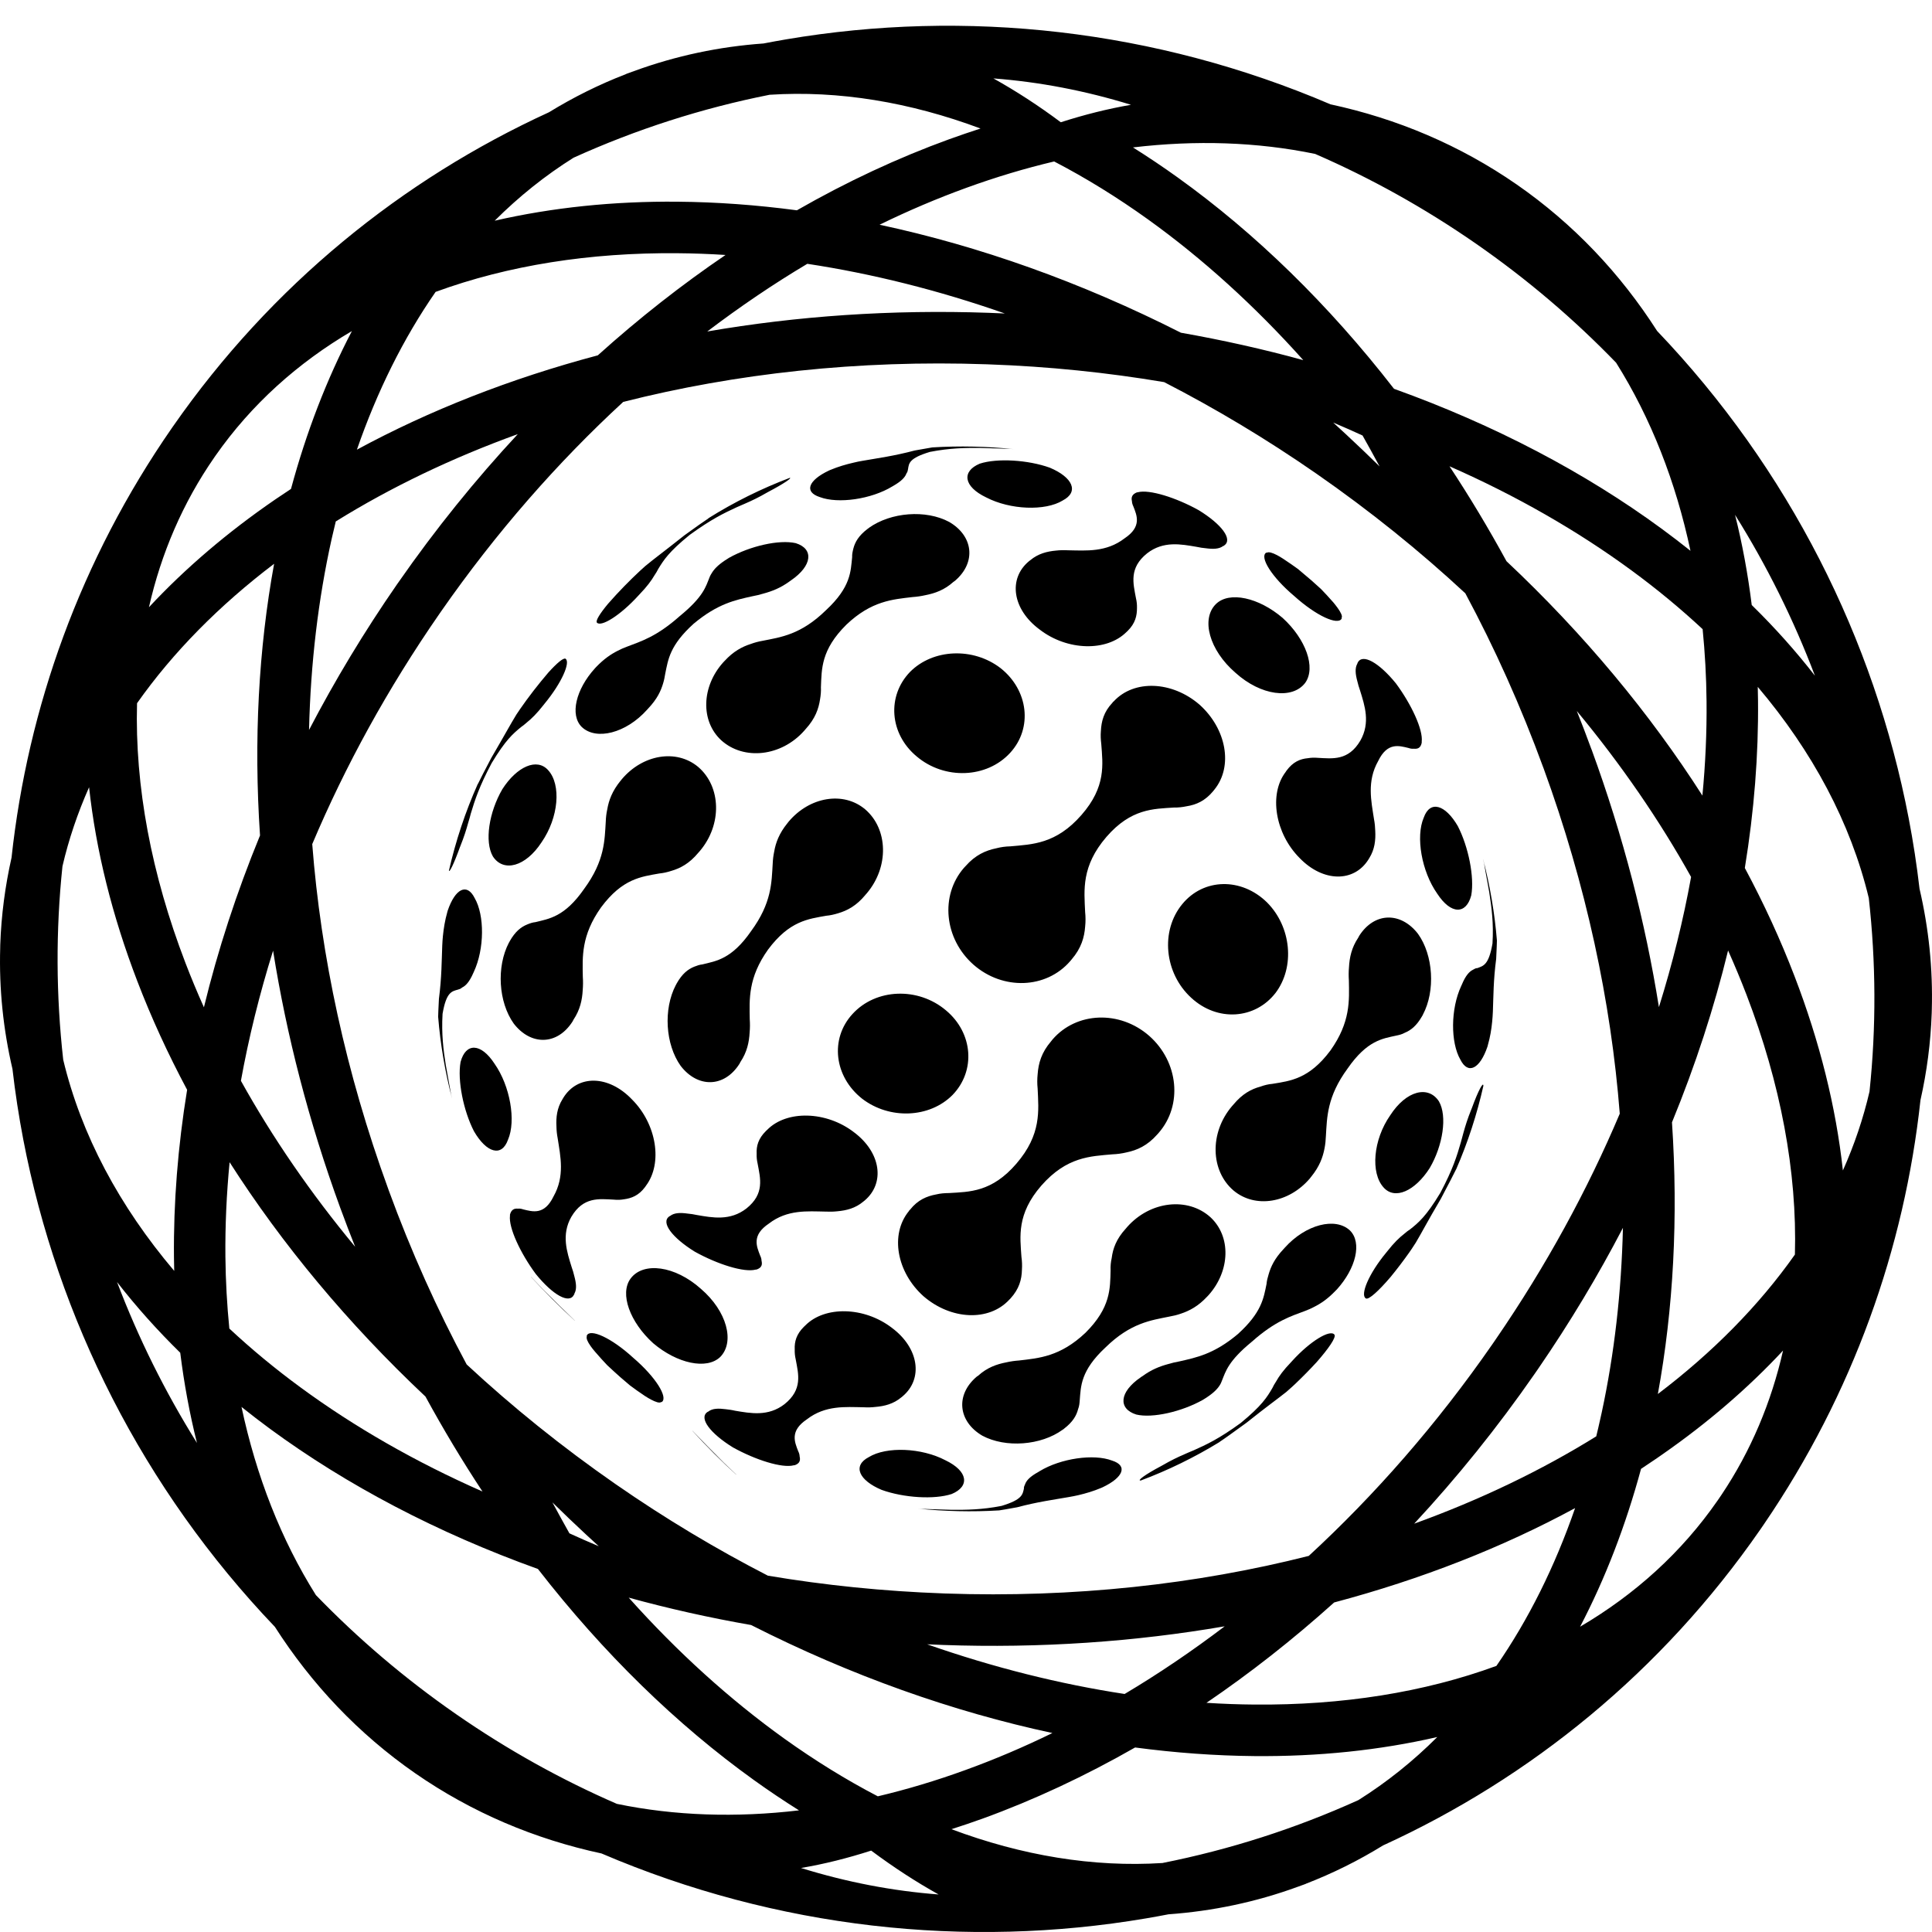 <?xml version="1.0" encoding="utf-8"?>
<svg width="75px" height="75px" viewBox="0 0 75 75" version="1.1" xmlns:xlink="http://www.w3.org/1999/xlink" xmlns="http://www.w3.org/2000/svg">
  <defs>
    <path d="M75 0L75 0L75 75L0 75L0 0L75 0Z" id="path_1" />
    <clipPath id="clip_1">
      <use xlink:href="#path_1" clip-rule="evenodd" fill-rule="evenodd" />
    </clipPath>
  </defs>
  <g id="icone">
    <path d="M75 0L75 0L75 75L0 75L0 0L75 0Z" id="icone" fill="none" stroke="none" />
    <g id="BOLAS" transform="translate(0 1)" clip-path="url(#clip_1)">
      <g id="BOLA-EXTERNA">
        <path d="M58.879 6.162C61.085 7.693 62.901 9.618 64.329 11.848C69.446 17.206 72.761 23.817 74.095 30.765C74.27 31.673 74.409 32.586 74.516 33.501C74.873 35.033 75.038 36.607 74.992 38.208L74.989 38.33C74.949 39.479 74.8 40.607 74.552 41.708C73.93 47.448 71.937 53.099 68.478 58.167L68.327 58.387C64.504 63.902 59.41 68.023 53.688 70.64C52.742 71.224 51.744 71.721 50.691 72.128L50.689 72.132L50.389 72.241C48.752 72.841 47.068 73.19 45.361 73.313C45.071 73.37 44.779 73.422 44.487 73.472C37.514 74.655 30.162 73.867 23.35 70.951C20.764 70.395 18.325 69.367 16.12 67.839C13.915 66.308 12.098 64.383 10.671 62.154C5.554 56.795 2.239 50.184 0.903 43.234C0.73 42.328 0.589 41.415 0.484 40.498C0.127 38.968 -0.039 37.394 0.008 35.794L0.01 35.671C0.05 34.522 0.2 33.394 0.448 32.293C1.079 26.469 3.12 20.738 6.673 15.614L6.717 15.551C10.535 10.07 15.612 5.969 21.311 3.358C22.257 2.777 23.256 2.28 24.308 1.873L24.311 1.869L24.611 1.76C26.249 1.161 27.931 0.809 29.639 0.688C29.929 0.631 30.221 0.579 30.512 0.529C37.486 -0.656 44.838 0.134 51.649 3.05C54.235 3.606 56.674 4.634 58.879 6.162L58.879 6.162ZM38.563 2.044C39.44 2.532 40.314 3.099 41.18 3.746C42.093 3.452 43.003 3.224 43.905 3.068C42.134 2.521 40.347 2.179 38.563 2.044L38.563 2.044ZM38.064 3.989C35.33 2.968 32.564 2.505 29.875 2.679C27.255 3.199 24.701 4.019 22.266 5.122C21.163 5.813 20.142 6.632 19.204 7.568C21.439 7.055 23.825 6.807 26.311 6.83C27.82 6.843 29.365 6.955 30.935 7.164C32.881 6.049 34.86 5.127 36.842 4.407C37.249 4.26 37.657 4.121 38.064 3.989L38.064 3.989ZM54.115 14.093C58.021 15.496 61.534 17.344 64.513 19.531C64.892 19.81 65.263 20.094 65.624 20.382C65.054 17.701 64.09 15.235 62.737 13.08C61.109 11.396 59.292 9.843 57.291 8.455C55.291 7.068 53.2 5.908 51.053 4.975C48.8 4.509 46.42 4.434 43.982 4.723C44.568 5.091 45.147 5.479 45.722 5.892C48.726 8.047 51.572 10.814 54.115 14.093L54.115 14.093ZM45.843 11.916C47.469 12.202 49.054 12.558 50.593 12.98C48.698 10.862 46.67 9.028 44.56 7.513C43.369 6.659 42.153 5.908 40.922 5.268C39.792 5.536 38.656 5.876 37.52 6.289C36.392 6.698 35.264 7.177 34.145 7.724C38.001 8.548 41.958 9.947 45.843 11.916L45.843 11.916ZM13.855 16.456C16.663 14.935 19.812 13.696 23.207 12.794C24.808 11.352 26.468 10.052 28.165 8.898C27.535 8.857 26.913 8.835 26.296 8.83C22.906 8.8 19.725 9.3 16.91 10.331C15.662 12.131 14.638 14.193 13.855 16.456L13.855 16.456ZM27.456 11.868C30.932 11.268 34.607 11.01 38.398 11.144L38.441 11.146C38.63 11.153 38.819 11.159 39.008 11.169C36.422 10.263 33.849 9.622 31.34 9.241C30.025 10.024 28.728 10.903 27.456 11.868L27.456 11.868ZM5.782 22.573C6.256 20.484 7.093 18.525 8.32 16.756L8.32 16.756L8.367 16.688C9.761 14.697 11.558 13.087 13.661 11.852C12.682 13.725 11.89 15.782 11.296 17.98C11.115 18.098 10.935 18.218 10.759 18.339L10.679 18.393C8.84 19.655 7.196 21.056 5.782 22.573L5.782 22.573ZM58.069 50.986L57.937 51.178C55.787 54.28 53.377 57.031 50.806 59.4C46.453 60.503 41.68 61.034 36.688 60.859L36.638 60.857C34.296 60.773 32.012 60.539 29.808 60.167C27.813 59.141 25.834 57.958 23.9 56.616C21.814 55.167 19.883 53.61 18.116 51.968C16.976 49.846 15.959 47.584 15.088 45.203L15.069 45.148C13.42 40.628 12.456 36.1 12.121 31.768C13.402 28.737 15.049 25.727 17.062 22.823L17.125 22.732C19.259 19.669 21.647 16.947 24.193 14.602C28.547 13.498 33.32 12.967 38.312 13.142L38.362 13.144C40.704 13.226 42.988 13.462 45.192 13.834C47.187 14.86 49.165 16.043 51.099 17.385C53.185 18.834 55.117 20.391 56.884 22.033C58.023 24.156 59.04 26.417 59.911 28.799L59.92 28.821C61.574 33.351 62.542 37.892 62.879 42.233C61.626 45.196 60.023 48.141 58.069 50.986L58.069 50.986ZM52.894 15.906C52.517 15.733 52.137 15.566 51.754 15.403C51.916 15.551 52.079 15.7 52.241 15.851C52.685 16.263 53.123 16.681 53.555 17.106C53.337 16.7 53.116 16.3 52.894 15.906L52.894 15.906ZM11.997 27.336C12.058 24.743 12.355 22.253 12.876 19.916L12.876 19.917L12.899 19.817C12.942 19.624 12.988 19.433 13.035 19.242C15.162 17.921 17.534 16.781 20.101 15.852C18.465 17.612 16.913 19.528 15.475 21.595L15.416 21.678C14.134 23.529 12.995 25.422 11.997 27.336L11.997 27.336ZM66.096 23.424C65.243 22.63 64.322 21.867 63.337 21.145C61.243 19.608 58.868 18.245 56.269 17.101C57.046 18.277 57.785 19.508 58.482 20.786C61.503 23.626 64.055 26.707 66.087 29.884C66.206 28.642 66.26 27.418 66.248 26.219C66.239 25.27 66.187 24.339 66.096 23.424L66.096 23.424ZM68.002 22.487C68.898 23.365 69.717 24.28 70.455 25.232C69.634 23.068 68.598 20.974 67.354 18.986C67.638 20.116 67.854 21.288 68.002 22.487L68.002 22.487ZM10.641 20.886C8.514 22.5 6.716 24.319 5.32 26.299C5.231 29.521 5.88 32.942 7.197 36.375C7.418 36.952 7.658 37.528 7.916 38.103C8.454 35.889 9.181 33.655 10.094 31.432C9.846 27.738 10.039 24.183 10.641 20.886L10.641 20.886ZM71.541 44.437C71.984 43.445 72.331 42.423 72.574 41.374C72.838 38.873 72.825 36.355 72.546 33.862C71.845 30.942 70.36 28.172 68.236 25.665C68.241 25.842 68.244 26.017 68.246 26.197C68.267 28.303 68.096 30.481 67.734 32.695C68.483 34.093 69.129 35.501 69.669 36.911C70.64 39.44 71.272 41.972 71.541 44.437L71.541 44.437ZM61.212 26.601C61.403 27.08 61.589 27.566 61.768 28.056L61.79 28.11C63.013 31.455 63.876 34.811 64.399 38.096C64.929 36.4 65.346 34.711 65.648 33.044C64.426 30.849 62.941 28.685 61.212 26.601L61.212 26.601ZM3.458 29.561C3.016 30.556 2.669 31.578 2.425 32.627C2.161 35.129 2.175 37.646 2.454 40.139C3.153 43.059 4.639 45.829 6.763 48.336C6.759 48.159 6.755 47.984 6.753 47.804C6.733 45.697 6.903 43.52 7.264 41.306C6.517 39.908 5.871 38.5 5.331 37.09C4.359 34.561 3.727 32.029 3.458 29.561L3.458 29.561ZM64.358 53.115C66.486 51.501 68.283 49.682 69.678 47.702C69.768 44.48 69.12 41.059 67.802 37.624C67.581 37.049 67.341 36.473 67.084 35.898C66.545 38.112 65.819 40.346 64.906 42.569C65.153 46.263 64.961 49.818 64.358 53.115L64.358 53.115ZM13.787 47.4C13.596 46.919 13.409 46.435 13.23 45.945L13.209 45.89C11.987 42.546 11.123 39.19 10.601 35.905C10.07 37.601 9.654 39.29 9.352 40.957C10.573 43.152 12.057 45.316 13.787 47.4L13.787 47.4ZM8.903 50.574C9.757 51.371 10.678 52.134 11.663 52.856C13.755 54.393 16.131 55.755 18.73 56.9C17.953 55.724 17.214 54.493 16.517 53.215C13.496 50.374 10.944 47.294 8.913 44.117C8.793 45.357 8.739 46.583 8.75 47.782C8.76 48.731 8.812 49.662 8.903 50.574L8.903 50.574ZM62.181 53.822L62.123 54.083C62.073 54.312 62.02 54.536 61.966 54.759C59.839 56.08 57.466 57.22 54.899 58.149C56.557 56.364 58.129 54.418 59.583 52.321L59.72 52.123C60.947 50.336 62.041 48.511 63.002 46.665C62.944 49.16 62.667 51.562 62.181 53.822L62.181 53.822ZM6.997 51.514C6.102 50.636 5.282 49.718 4.544 48.769C5.365 50.931 6.401 53.024 7.646 55.015C7.362 53.882 7.146 52.713 6.997 51.514L6.997 51.514ZM66.829 57.027L66.68 57.245C65.279 59.268 63.466 60.9 61.339 62.149C62.318 60.276 63.11 58.219 63.705 56.021C63.912 55.885 64.118 55.746 64.32 55.608L64.544 55.452C66.294 54.233 67.862 52.884 69.218 51.428C68.763 53.431 67.974 55.318 66.829 57.027L66.829 57.027ZM20.883 59.908C16.978 58.505 13.466 56.657 10.486 54.47C10.108 54.191 9.736 53.907 9.375 53.617C9.947 56.298 10.909 58.766 12.263 60.921C13.891 62.605 15.708 64.158 17.709 65.546C19.709 66.933 21.8 68.093 23.947 69.026C26.199 69.492 28.579 69.566 31.017 69.278C30.432 68.91 29.852 68.522 29.277 68.109C26.273 65.954 23.427 63.184 20.883 59.908L20.883 59.908ZM22.105 58.524C22.482 58.697 22.863 58.864 23.245 59.025C23.082 58.879 22.92 58.73 22.759 58.579C22.314 58.166 21.876 57.747 21.444 57.322C21.662 57.726 21.883 58.129 22.105 58.524L22.105 58.524ZM61.145 57.544C58.336 59.066 55.187 60.305 51.792 61.207C50.191 62.648 48.532 63.949 46.835 65.103C47.464 65.144 48.087 65.166 48.703 65.171C52.094 65.2 55.274 64.701 58.09 63.67C59.338 61.87 60.361 59.808 61.145 57.544L61.145 57.544ZM29.157 62.083C27.53 61.799 25.945 61.443 24.406 61.02C26.301 63.139 28.33 64.973 30.44 66.488C31.631 67.341 32.847 68.093 34.077 68.733C35.208 68.465 36.343 68.125 37.48 67.711C38.607 67.303 39.735 66.824 40.854 66.276C36.998 65.45 33.042 64.054 29.157 62.083L29.157 62.083ZM47.543 62.133C44.068 62.732 40.393 62.991 36.601 62.857L36.554 62.855C36.367 62.848 36.18 62.841 35.992 62.832C38.578 63.736 41.151 64.378 43.658 64.76C44.974 63.977 46.272 63.098 47.543 62.133L47.543 62.133ZM36.935 70.009C39.669 71.033 42.435 71.494 45.125 71.322C47.743 70.802 50.297 69.982 52.734 68.879C53.836 68.186 54.857 67.369 55.795 66.431C53.56 66.946 51.175 67.194 48.688 67.171C47.18 67.157 45.635 67.046 44.064 66.837C42.118 67.95 40.139 68.874 38.157 69.594C37.751 69.739 37.343 69.88 36.935 70.009L36.935 70.009ZM36.437 72.543C35.559 72.055 34.687 71.487 33.819 70.84C32.906 71.134 31.996 71.363 31.095 71.515C32.866 72.065 34.652 72.408 36.437 72.543L36.437 72.543Z" id="Shape" fill="currentColor" fill-rule="evenodd" stroke="none" />
      </g>
      <g id="BOLA-INTERNA" transform="translate(17.009 16.333)">
        <path d="M11.574 39.915L11.57 39.906C11.43 39.775 11.27 39.625 11.092 39.452C10.658 39.021 10.226 38.58 9.876 38.212L9.871 38.212C10.43 38.825 10.997 39.393 11.574 39.915L11.574 39.915ZM9.259 20.846C9.473 20.466 9.697 20.294 9.936 20.196C10.04 20.155 10.15 20.115 10.258 20.105C10.783 19.974 11.389 19.91 12.148 18.814C12.955 17.715 12.942 16.92 12.987 16.2C12.993 16.041 13.011 15.887 13.045 15.726C13.105 15.376 13.239 15.018 13.556 14.627L13.556 14.627C13.574 14.604 13.591 14.582 13.609 14.559C14.421 13.598 15.728 13.374 16.573 14.082C17.47 14.847 17.51 16.323 16.636 17.349C16.616 17.374 16.595 17.399 16.579 17.413L16.581 17.413C16.232 17.833 15.883 18.015 15.525 18.121C15.374 18.167 15.22 18.203 15.068 18.216C14.371 18.341 13.637 18.414 12.807 19.529C12.028 20.623 12.083 21.459 12.096 22.233C12.108 22.399 12.107 22.578 12.092 22.742C12.072 23.125 11.99 23.511 11.734 23.893C11.723 23.922 11.709 23.936 11.697 23.965C11.104 24.894 10.08 24.905 9.416 24.047C8.819 23.209 8.737 21.842 9.226 20.907C9.235 20.891 9.246 20.878 9.259 20.846L9.259 20.846ZM9.01 29.866C9.168 29.744 9.407 29.739 9.682 29.778C9.8 29.789 9.917 29.805 10.047 29.834C10.646 29.937 11.334 30.071 11.967 29.58C12.68 29.01 12.508 28.415 12.402 27.839C12.372 27.712 12.359 27.584 12.364 27.459C12.349 27.155 12.428 26.865 12.725 26.572C12.745 26.558 12.753 26.54 12.774 26.526C13.53 25.757 15.067 25.795 16.137 26.617C17.192 27.403 17.357 28.597 16.553 29.274C16.537 29.287 16.52 29.301 16.503 29.314L16.503 29.314C16.196 29.571 15.853 29.657 15.497 29.689C15.348 29.705 15.201 29.709 15.039 29.701C14.331 29.689 13.553 29.616 12.839 30.166C12.164 30.618 12.362 31.049 12.499 31.406C12.535 31.478 12.553 31.546 12.553 31.605C12.588 31.753 12.57 31.875 12.367 31.948C12.348 31.948 12.345 31.955 12.325 31.953C11.878 32.073 10.846 31.748 9.964 31.258C9.089 30.718 8.623 30.114 8.981 29.882C8.985 29.873 9.006 29.875 9.01 29.866L9.01 29.866ZM6.134 8.56C6.439 8.243 6.707 8.063 6.968 7.931C7.08 7.872 7.197 7.82 7.319 7.775C7.869 7.564 8.474 7.389 9.38 6.583C10.307 5.825 10.391 5.432 10.532 5.087C10.557 5.016 10.601 4.944 10.647 4.873C10.752 4.717 10.917 4.553 11.249 4.349L11.249 4.349C11.265 4.34 11.28 4.328 11.296 4.319C12.113 3.863 13.232 3.606 13.881 3.752C14.589 3.972 14.53 4.626 13.696 5.198C13.666 5.216 13.652 5.227 13.638 5.239C13.296 5.489 12.967 5.618 12.623 5.711C12.477 5.756 12.343 5.786 12.19 5.815C11.547 5.958 10.853 6.097 9.918 6.88C8.992 7.718 8.93 8.263 8.816 8.817C8.796 8.942 8.773 9.064 8.735 9.189C8.646 9.491 8.504 9.798 8.158 10.166C8.149 10.177 8.128 10.2 8.107 10.222C7.293 11.131 6.136 11.419 5.579 10.892C5.102 10.427 5.349 9.423 6.085 8.613C6.097 8.599 6.109 8.585 6.134 8.56L6.134 8.56ZM1.539 13.099L1.545 13.097C1.644 12.892 1.799 12.59 2.063 12.089C2.577 11.21 2.81 10.776 3.037 10.406C3.078 10.345 3.121 10.284 3.163 10.22L3.163 10.218C3.507 9.721 3.881 9.239 4.28 8.772C4.607 8.411 4.866 8.19 4.946 8.24C5.143 8.376 4.798 9.178 4.125 9.991C4.114 10.004 4.102 10.02 4.091 10.034L4.091 10.034C3.833 10.365 3.621 10.572 3.44 10.715C3.357 10.79 3.281 10.849 3.215 10.894C2.902 11.153 2.618 11.392 2.077 12.291C1.592 13.203 1.424 13.73 1.266 14.255C1.238 14.366 1.208 14.475 1.168 14.602C1.093 14.874 1.003 15.163 0.862 15.512C0.855 15.531 0.848 15.546 0.841 15.565C0.604 16.223 0.434 16.55 0.42 16.466L0.418 16.466C0.681 15.315 1.053 14.187 1.539 13.099L1.539 13.099ZM2.779 19.204C2.993 18.825 3.218 18.652 3.456 18.555C3.56 18.512 3.669 18.473 3.778 18.464C4.303 18.332 4.908 18.267 5.668 17.172C6.475 16.073 6.461 15.276 6.507 14.557C6.512 14.4 6.53 14.245 6.565 14.084C6.625 13.735 6.758 13.374 7.075 12.983L7.075 12.986C7.093 12.96 7.111 12.938 7.129 12.917C7.94 11.955 9.247 11.732 10.093 12.438C10.989 13.203 11.03 14.681 10.155 15.708C10.136 15.73 10.114 15.755 10.099 15.771L10.099 15.771C9.752 16.189 9.404 16.373 9.044 16.477C8.894 16.525 8.739 16.561 8.587 16.575C7.891 16.7 7.158 16.77 6.327 17.887C5.547 18.982 5.602 19.817 5.616 20.591C5.628 20.757 5.626 20.934 5.612 21.1C5.592 21.482 5.51 21.867 5.254 22.251C5.242 22.278 5.229 22.294 5.217 22.322C4.624 23.25 3.6 23.264 2.935 22.403C2.339 21.568 2.258 20.199 2.745 19.265C2.755 19.25 2.767 19.234 2.779 19.204L2.779 19.204ZM4.014 15.365C4.682 14.4 4.782 13.129 4.273 12.568C3.836 12.073 3.055 12.425 2.492 13.303C1.972 14.198 1.795 15.338 2.124 15.912C2.535 16.541 3.393 16.316 4.014 15.365L4.014 15.365ZM18.318 29.628C18.623 29.242 18.972 29.101 19.341 29.033C19.5 28.994 19.668 28.983 19.834 28.981C20.615 28.933 21.493 28.951 22.446 27.841C23.428 26.703 23.309 25.777 23.272 24.926C23.252 24.737 23.253 24.553 23.272 24.369C23.302 23.943 23.421 23.523 23.795 23.089C23.814 23.064 23.833 23.041 23.853 23.016C24.783 21.942 26.462 21.879 27.604 22.88C28.743 23.886 28.908 25.568 27.973 26.642C27.953 26.665 27.935 26.685 27.914 26.708L27.914 26.708C27.534 27.139 27.138 27.317 26.721 27.403C26.544 27.446 26.358 27.471 26.174 27.478C25.328 27.555 24.405 27.564 23.413 28.695C22.455 29.798 22.591 30.672 22.643 31.456C22.668 31.626 22.673 31.794 22.662 31.96C22.654 32.343 22.552 32.704 22.223 33.068L22.224 33.068C22.202 33.083 22.191 33.106 22.17 33.122C21.379 33.976 19.905 33.908 18.838 32.984C17.8 32.05 17.536 30.588 18.27 29.687C18.284 29.664 18.298 29.639 18.318 29.628L18.318 29.628ZM20.968 36.067C21.309 35.758 21.677 35.626 22.053 35.554C22.212 35.517 22.387 35.492 22.552 35.481C23.316 35.39 24.144 35.336 25.129 34.405C26.114 33.426 26.085 32.684 26.104 31.98C26.097 31.826 26.11 31.666 26.147 31.505C26.193 31.137 26.326 30.765 26.69 30.366L26.691 30.366C26.711 30.341 26.733 30.316 26.746 30.3C27.645 29.283 29.104 29.128 29.979 29.918C30.789 30.668 30.747 32 29.911 32.94C29.892 32.961 29.871 32.981 29.852 33.002L29.852 33.002C29.51 33.369 29.174 33.551 28.827 33.665C28.684 33.715 28.535 33.751 28.379 33.778C27.677 33.921 26.881 34.021 25.909 34.972C24.933 35.878 24.951 36.489 24.906 37.027C24.898 37.143 24.888 37.252 24.844 37.365C24.78 37.617 24.642 37.863 24.298 38.128C24.285 38.142 24.271 38.153 24.242 38.169C23.404 38.78 22.029 38.884 21.126 38.401C20.192 37.854 20.067 36.827 20.903 36.112C20.928 36.096 20.941 36.083 20.968 36.067L20.968 36.067ZM19.967 25.175C20.872 24.242 20.771 22.771 19.712 21.888C18.629 20.973 16.991 21.036 16.084 22.031C15.199 22.994 15.373 24.462 16.459 25.319C17.523 26.136 19.077 26.072 19.967 25.175L19.967 25.175ZM28.124 39.547C28.448 39.359 28.718 39.23 28.994 39.111C29.113 39.057 29.218 39.014 29.323 38.971C29.823 38.748 30.319 38.517 31.152 37.91C31.976 37.236 32.18 36.902 32.386 36.548C32.419 36.475 32.467 36.389 32.529 36.296C32.641 36.094 32.814 35.853 33.103 35.554C33.115 35.54 33.14 35.515 33.153 35.499C33.86 34.72 34.626 34.269 34.791 34.475C34.878 34.571 34.559 35.027 34.104 35.544C33.843 35.828 33.574 36.101 33.299 36.364L33.295 36.366L33.293 36.371L33.289 36.373L33.286 36.376L33.283 36.38C33.239 36.421 33.194 36.462 33.15 36.503C33.067 36.578 32.997 36.641 32.925 36.703C32.572 36.984 32.186 37.254 31.378 37.899C30.829 38.296 30.539 38.508 30.334 38.642L30.334 38.646C29.36 39.243 28.336 39.743 27.276 40.14L27.275 40.138C27.118 40.158 27.41 39.926 28.074 39.575C28.091 39.566 28.107 39.556 28.124 39.547L28.124 39.547ZM0 22.14C0 22.045 0.01 21.849 0.03 21.443C0.139 20.601 0.135 19.967 0.159 19.372C0.164 19.256 0.172 19.122 0.184 19.009C0.215 18.705 0.262 18.403 0.356 18.071C0.361 18.053 0.367 18.033 0.371 18.017C0.661 17.165 1.117 16.931 1.417 17.529C1.805 18.196 1.8 19.502 1.386 20.392C1.378 20.407 1.37 20.426 1.362 20.444L1.362 20.444C1.217 20.778 1.073 20.934 0.931 21.002C0.874 21.055 0.816 21.07 0.761 21.086C0.527 21.152 0.315 21.182 0.171 22.024C0.124 22.817 0.207 23.436 0.294 23.997C0.319 24.131 0.339 24.247 0.359 24.363C0.409 24.633 0.459 24.903 0.499 25.135C0.504 25.155 0.503 25.155 0.507 25.173C0.515 25.212 0.529 25.269 0.538 25.307L0.538 25.309C0.266 24.261 0.086 23.203 0 22.14L0 22.14ZM2.712 26.91C3.029 26.177 2.795 24.826 2.192 23.965C1.657 23.141 1.068 23.143 0.87 23.895C0.743 24.601 0.981 25.788 1.391 26.583C1.876 27.419 2.467 27.6 2.712 26.91L2.712 26.91ZM2.788 29.819C2.841 29.623 2.951 29.573 3.099 29.587C3.159 29.58 3.228 29.589 3.304 29.616C3.672 29.705 4.124 29.846 4.479 29.112C4.923 28.327 4.748 27.559 4.64 26.856C4.609 26.697 4.595 26.547 4.592 26.397C4.573 26.038 4.613 25.682 4.824 25.343L4.824 25.343C4.835 25.325 4.845 25.307 4.857 25.287C5.411 24.383 6.61 24.388 7.527 25.35C8.483 26.306 8.721 27.823 8.072 28.69C8.062 28.713 8.043 28.724 8.033 28.747C7.785 29.081 7.502 29.185 7.209 29.224C7.086 29.246 6.958 29.251 6.829 29.237C6.247 29.208 5.637 29.117 5.171 29.903C4.774 30.599 5 31.267 5.181 31.851C5.227 31.975 5.258 32.091 5.286 32.207C5.36 32.477 5.388 32.716 5.287 32.888C5.291 32.908 5.284 32.916 5.277 32.92C5.095 33.308 4.451 32.938 3.79 32.123C3.189 31.31 2.732 30.325 2.788 29.862C2.786 29.841 2.792 29.839 2.788 29.819L2.788 29.819ZM10.489 37.463C10.646 37.338 10.885 37.336 11.16 37.372C11.278 37.386 11.396 37.4 11.525 37.431C12.124 37.531 12.813 37.667 13.445 37.177C14.158 36.607 13.986 36.012 13.88 35.436C13.85 35.308 13.838 35.181 13.842 35.054C13.828 34.752 13.906 34.459 14.202 34.169L14.202 34.169C14.224 34.155 14.231 34.137 14.251 34.123C15.009 33.353 16.545 33.39 17.615 34.214C18.67 35 18.834 36.194 18.032 36.87C18.015 36.884 17.998 36.898 17.982 36.911C17.675 37.168 17.331 37.254 16.975 37.284C16.827 37.302 16.679 37.306 16.517 37.297C15.809 37.286 15.031 37.213 14.317 37.763C13.642 38.215 13.84 38.646 13.977 39.002C14.014 39.075 14.031 39.143 14.032 39.202C14.066 39.348 14.048 39.472 13.846 39.545C13.826 39.545 13.824 39.55 13.803 39.55C13.356 39.668 12.324 39.345 11.443 38.855C10.567 38.315 10.101 37.711 10.459 37.477C10.464 37.47 10.485 37.472 10.489 37.463L10.489 37.463ZM10.95 35.345C11.524 34.761 11.212 33.567 10.201 32.7C9.197 31.8 7.962 31.639 7.471 32.3C7.035 32.888 7.447 33.998 8.35 34.813C9.275 35.597 10.422 35.851 10.95 35.345L10.95 35.345ZM19.936 40.664C20.648 40.367 20.573 39.776 19.691 39.354C18.761 38.866 17.401 38.814 16.721 39.23C16.073 39.566 16.332 40.133 17.219 40.505C18.074 40.812 19.258 40.887 19.936 40.664L19.936 40.664ZM18.768 41.241C19.022 41.248 19.275 41.257 19.547 41.266C19.663 41.268 19.799 41.273 19.916 41.277C20.497 41.282 21.116 41.275 21.873 41.125C22.683 40.88 22.686 40.68 22.74 40.453C22.731 40.401 22.758 40.342 22.785 40.285C22.833 40.145 22.969 39.99 23.299 39.809C23.315 39.799 23.331 39.788 23.347 39.779C24.17 39.277 25.454 39.096 26.159 39.366C26.787 39.563 26.595 40.024 25.794 40.403C25.776 40.412 25.759 40.419 25.742 40.426C25.427 40.558 25.154 40.637 24.858 40.708C24.728 40.737 24.616 40.76 24.485 40.782C23.903 40.885 23.279 40.966 22.482 41.178C22.066 41.252 21.876 41.289 21.78 41.3C20.731 41.364 19.671 41.339 18.613 41.23L18.613 41.23C18.651 41.234 18.69 41.236 18.729 41.239C18.749 41.239 18.768 41.241 18.768 41.241L18.768 41.241ZM5.307 33.939L5.306 33.934C4.937 33.581 4.494 33.143 4.058 32.708C3.903 32.547 3.747 32.383 3.615 32.242L3.605 32.237C4.139 32.818 4.705 33.383 5.307 33.939L5.307 33.939ZM6.562 35.663C6.437 35.531 6.254 35.333 6.09 35.14C6.026 35.066 5.963 34.986 5.917 34.92C5.802 34.755 5.739 34.623 5.773 34.536L5.773 34.536C5.763 34.518 5.766 34.516 5.771 34.511C5.9 34.232 6.721 34.596 7.566 35.37C8.454 36.128 8.929 36.914 8.684 37.091C8.682 37.095 8.678 37.1 8.659 37.093C8.595 37.148 8.44 37.091 8.262 36.998C8.191 36.959 8.121 36.92 8.037 36.866C7.82 36.723 7.594 36.559 7.448 36.45C7.322 36.346 7.197 36.239 7.073 36.13C6.899 35.976 6.729 35.819 6.562 35.663" id="path42" fill="currentColor" fill-rule="evenodd" stroke="none" />
        <path d="M32.814 31.16C32.469 31.528 32.327 31.832 32.239 32.137C32.2 32.262 32.167 32.393 32.158 32.509C32.045 33.063 31.97 33.617 31.045 34.455C30.125 35.231 29.43 35.367 28.772 35.517C28.635 35.54 28.486 35.576 28.339 35.62C28.012 35.708 27.683 35.837 27.341 36.09L27.341 36.09C27.311 36.105 27.297 36.117 27.282 36.128C26.433 36.705 26.391 37.356 27.1 37.579C27.732 37.731 28.869 37.468 29.683 37.011C29.699 37.002 29.715 36.993 29.73 36.982C30.063 36.777 30.228 36.614 30.332 36.457C30.379 36.387 30.406 36.321 30.431 36.253C30.572 35.906 30.671 35.504 31.582 34.757C32.502 33.939 33.108 33.764 33.657 33.556C33.779 33.508 33.882 33.467 34.008 33.399C34.27 33.267 34.537 33.088 34.842 32.768C34.867 32.743 34.88 32.729 34.892 32.718C35.627 31.905 35.872 30.904 35.396 30.434C34.836 29.907 33.679 30.195 32.865 31.104C32.845 31.126 32.824 31.149 32.814 31.16L32.814 31.16ZM10.488 2.787L10.488 2.794C10.299 2.918 10.022 3.114 9.564 3.445C8.769 4.076 8.373 4.365 8.04 4.642C7.983 4.692 7.928 4.742 7.872 4.794L7.87 4.794C7.428 5.205 7.002 5.641 6.596 6.104C6.286 6.476 6.102 6.765 6.163 6.837C6.324 7.017 7.066 6.565 7.776 5.784C7.79 5.77 7.802 5.756 7.814 5.743L7.814 5.743C8.104 5.443 8.281 5.202 8.395 5.005C8.459 4.91 8.508 4.828 8.543 4.755C8.755 4.408 8.952 4.092 9.764 3.432C10.6 2.825 11.093 2.587 11.59 2.358C11.695 2.314 11.799 2.269 11.918 2.215C12.177 2.103 12.448 1.974 12.773 1.785C12.789 1.776 12.806 1.767 12.822 1.758C13.439 1.434 13.738 1.218 13.654 1.218L13.653 1.216C12.553 1.633 11.494 2.156 10.488 2.787L10.488 2.787ZM19.183 0.035C19.088 0.049 18.898 0.083 18.501 0.155C17.685 0.371 17.06 0.453 16.477 0.555C16.365 0.573 16.235 0.6 16.123 0.628C15.828 0.696 15.536 0.78 15.221 0.911C15.203 0.918 15.186 0.925 15.169 0.934C14.368 1.313 14.193 1.765 14.82 1.965C15.525 2.231 16.81 2.051 17.633 1.549C17.649 1.54 17.666 1.531 17.682 1.52C17.994 1.34 18.13 1.186 18.178 1.048C18.223 0.989 18.232 0.932 18.241 0.877C18.276 0.653 18.281 0.453 19.089 0.21C19.866 0.058 20.485 0.051 21.047 0.055C21.184 0.06 21.299 0.065 21.417 0.067C21.689 0.076 21.96 0.087 22.194 0.092C22.214 0.094 22.214 0.094 22.232 0.094C22.272 0.096 22.331 0.101 22.369 0.105L22.369 0.105C21.305 -0.006 20.239 -0.029 19.183 0.035L19.183 0.035ZM24.244 2.097C23.565 2.512 22.204 2.46 21.274 1.976C20.391 1.554 20.315 0.964 21.026 0.666C21.705 0.444 22.908 0.521 23.745 0.823C24.631 1.195 24.892 1.76 24.244 2.096L24.244 2.097ZM16.665 3.202C16.32 3.466 16.182 3.713 16.118 3.963C16.09 4.074 16.065 4.188 16.071 4.297C16.013 4.839 16.031 5.45 15.054 6.356C14.081 7.309 13.296 7.403 12.593 7.543C12.437 7.571 12.288 7.609 12.134 7.666C11.799 7.773 11.462 7.952 11.12 8.324L11.12 8.324C11.1 8.343 11.081 8.363 11.061 8.386C10.224 9.323 10.18 10.658 10.99 11.405C11.864 12.195 13.323 12.039 14.216 11.028C14.237 11.006 14.258 10.981 14.271 10.963L14.272 10.963C14.636 10.561 14.77 10.188 14.825 9.816C14.852 9.659 14.867 9.503 14.859 9.346C14.889 8.635 14.86 7.895 15.847 6.917C16.82 5.99 17.649 5.936 18.413 5.845C18.578 5.834 18.753 5.809 18.913 5.772C19.289 5.7 19.658 5.566 19.999 5.259C20.026 5.243 20.038 5.228 20.065 5.212C20.899 4.496 20.774 3.472 19.838 2.928C18.934 2.444 17.576 2.548 16.721 3.159C16.707 3.173 16.695 3.184 16.665 3.202L16.665 3.202ZM22.206 11.891C21.299 12.883 19.657 12.947 18.577 12.032C17.517 11.151 17.415 9.682 18.322 8.747C19.213 7.852 20.77 7.786 21.833 8.604C22.912 9.457 23.089 10.928 22.206 11.891L22.206 11.891ZM27.119 1.783C26.934 1.86 26.898 1.976 26.933 2.124C26.934 2.183 26.952 2.251 26.987 2.324C27.125 2.678 27.324 3.111 26.65 3.563C25.936 4.113 25.159 4.04 24.45 4.029C24.288 4.02 24.141 4.024 23.993 4.04C23.636 4.072 23.293 4.158 22.986 4.415L22.985 4.415C22.969 4.426 22.952 4.442 22.936 4.453C22.12 5.13 22.286 6.324 23.356 7.11C24.427 7.934 25.952 7.968 26.719 7.203C26.74 7.189 26.749 7.171 26.768 7.157C27.064 6.864 27.13 6.567 27.128 6.27C27.132 6.145 27.12 6.018 27.089 5.89C26.983 5.314 26.81 4.717 27.522 4.147C28.154 3.656 28.842 3.793 29.442 3.895C29.572 3.924 29.688 3.94 29.807 3.951C30.082 3.988 30.32 3.983 30.477 3.861C30.498 3.863 30.503 3.854 30.507 3.847C30.865 3.613 30.415 3.018 29.522 2.471C28.64 1.981 27.608 1.658 27.161 1.776C27.142 1.776 27.139 1.783 27.119 1.783L27.119 1.783ZM33.38 4.757C33.234 4.653 33.014 4.494 32.803 4.358C32.719 4.303 32.633 4.253 32.561 4.215C32.383 4.124 32.245 4.079 32.165 4.124L32.165 4.124C32.146 4.115 32.144 4.119 32.141 4.124C31.883 4.292 32.351 5.062 33.227 5.8C34.094 6.583 34.93 6.951 35.073 6.683C35.077 6.678 35.08 6.676 35.07 6.658C35.117 6.587 35.04 6.44 34.923 6.274C34.876 6.21 34.828 6.145 34.764 6.067C34.593 5.87 34.402 5.666 34.276 5.536C34.155 5.425 34.033 5.314 33.909 5.205C33.734 5.053 33.558 4.905 33.38 4.757L33.38 4.757ZM33.657 9.178C33.161 9.827 31.942 9.678 30.953 8.785C29.933 7.907 29.607 6.696 30.191 6.118C30.712 5.604 31.861 5.865 32.784 6.656C33.681 7.473 34.085 8.583 33.657 9.178L33.657 9.178ZM26.175 9.948C25.837 10.304 25.745 10.672 25.727 11.049C25.712 11.212 25.722 11.383 25.742 11.548C25.8 12.334 25.936 13.206 24.973 14.305C23.983 15.438 23.056 15.444 22.212 15.522C22.025 15.526 21.843 15.551 21.667 15.597C21.249 15.683 20.851 15.86 20.473 16.291L20.473 16.291C20.451 16.314 20.433 16.334 20.411 16.357C19.478 17.431 19.643 19.111 20.783 20.117C21.925 21.118 23.605 21.055 24.535 19.979C24.554 19.956 24.573 19.935 24.593 19.91L24.593 19.91C24.967 19.474 25.086 19.054 25.117 18.628C25.136 18.446 25.135 18.258 25.116 18.074C25.078 17.218 24.962 16.296 25.942 15.156C26.899 14.05 27.779 14.069 28.558 14.016C28.729 14.019 28.895 14 29.056 13.966C29.433 13.907 29.775 13.755 30.087 13.378C30.101 13.356 30.12 13.342 30.134 13.319C30.868 12.416 30.603 10.956 29.55 10.016C28.491 9.105 27.015 9.04 26.227 9.893C26.206 9.909 26.186 9.925 26.175 9.948L26.175 9.948ZM32.507 21.213C31.707 22.242 30.247 22.337 29.235 21.402C28.188 20.444 28.031 18.802 28.886 17.765C29.716 16.752 31.185 16.727 32.175 17.697C33.123 18.646 33.269 20.206 32.507 21.213L32.507 21.213ZM35.682 8.431C35.582 8.606 35.609 8.844 35.683 9.114C35.711 9.23 35.742 9.344 35.788 9.471C35.969 10.054 36.196 10.722 35.799 11.419C35.333 12.207 34.723 12.116 34.142 12.086C34.012 12.075 33.885 12.079 33.762 12.1C33.46 12.127 33.184 12.245 32.937 12.579L32.937 12.579C32.926 12.602 32.909 12.611 32.899 12.636C32.243 13.492 32.487 15.02 33.443 15.976C34.357 16.922 35.555 16.925 36.114 16.032C36.125 16.017 36.135 15.996 36.147 15.978L36.147 15.978C36.357 15.64 36.397 15.283 36.378 14.924C36.374 14.775 36.36 14.627 36.33 14.468C36.222 13.762 36.047 12.997 36.492 12.209C36.846 11.476 37.298 11.614 37.666 11.703C37.743 11.73 37.812 11.739 37.872 11.732C38.019 11.746 38.139 11.712 38.182 11.501C38.18 11.48 38.185 11.476 38.182 11.457C38.239 10.994 37.782 10.009 37.18 9.196C36.532 8.397 35.873 8.011 35.692 8.401C35.685 8.406 35.689 8.426 35.682 8.431L35.682 8.431ZM40.105 17.424C39.908 18.174 39.316 18.178 38.781 17.354C38.176 16.493 37.943 15.145 38.26 14.409C38.504 13.719 39.097 13.9 39.583 14.736C39.999 15.546 40.232 16.716 40.105 17.424L40.105 17.424ZM40.602 16.18C40.644 16.432 40.69 16.684 40.741 16.954C40.761 17.07 40.785 17.204 40.806 17.32C40.895 17.899 40.978 18.516 40.929 19.293C40.785 20.133 40.574 20.162 40.341 20.249C40.283 20.246 40.227 20.28 40.17 20.314C40.028 20.383 39.885 20.539 39.739 20.891L39.739 20.891C39.731 20.909 39.724 20.927 39.715 20.943C39.301 21.831 39.297 23.137 39.684 23.804C39.985 24.404 40.445 24.149 40.733 23.3C40.738 23.282 40.744 23.264 40.748 23.243C40.842 22.914 40.887 22.63 40.917 22.326C40.93 22.192 40.938 22.079 40.944 21.942C40.967 21.348 40.963 20.716 41.072 19.892C41.092 19.468 41.101 19.272 41.101 19.177C41.015 18.121 40.836 17.068 40.567 16.026L40.566 16.028C40.577 16.067 40.584 16.103 40.593 16.144C40.597 16.162 40.602 16.18 40.602 16.18L40.602 16.18ZM35.716 19.07C35.46 19.452 35.378 19.838 35.358 20.221C35.343 20.385 35.343 20.564 35.354 20.73C35.367 21.504 35.424 22.337 34.641 23.443C33.811 24.558 33.076 24.628 32.384 24.742C32.231 24.755 32.076 24.792 31.921 24.849C31.567 24.944 31.219 25.128 30.872 25.546C30.852 25.568 30.832 25.593 30.816 25.609C29.937 26.642 29.981 28.118 30.877 28.883C31.723 29.591 33.03 29.369 33.842 28.411C33.859 28.386 33.877 28.365 33.894 28.343L33.895 28.343C34.212 27.952 34.345 27.593 34.412 27.232C34.44 27.082 34.456 26.928 34.462 26.769C34.507 26.049 34.499 25.244 35.306 24.145C36.064 23.05 36.67 22.985 37.193 22.869C37.305 22.846 37.412 22.821 37.518 22.762C37.758 22.664 37.981 22.492 38.196 22.115C38.206 22.099 38.217 22.083 38.229 22.053C38.716 21.134 38.635 19.749 38.036 18.916C37.371 18.058 36.346 18.069 35.754 18.997C35.742 19.027 35.728 19.043 35.716 19.07L35.716 19.07ZM38.492 28.011C37.92 28.906 37.138 29.258 36.701 28.763C36.19 28.2 36.296 26.915 36.957 25.966C37.582 24.998 38.438 24.792 38.85 25.421C39.181 25.995 39.005 27.135 38.492 28.011L38.492 28.011ZM40.106 25.738C39.964 26.088 39.875 26.374 39.795 26.665C39.758 26.792 39.729 26.901 39.701 27.012C39.55 27.539 39.388 28.066 38.901 28.979C38.351 29.891 38.048 30.139 37.727 30.393C37.659 30.434 37.583 30.493 37.498 30.568C37.315 30.709 37.102 30.913 36.845 31.242C36.833 31.256 36.811 31.285 36.799 31.299C36.127 32.109 35.785 32.934 36.011 33.07C36.117 33.145 36.524 32.766 36.972 32.241C37.216 31.944 37.448 31.639 37.669 31.328L37.672 31.324L37.674 31.322L37.677 31.317L37.679 31.312L37.682 31.31C37.717 31.26 37.752 31.21 37.786 31.16C37.849 31.067 37.901 30.988 37.951 30.908C38.182 30.52 38.397 30.098 38.923 29.206C39.239 28.604 39.407 28.286 39.513 28.066L39.517 28.064C39.974 27.012 40.328 25.922 40.577 24.814L40.574 24.812C40.573 24.653 40.386 24.976 40.127 25.686C40.119 25.702 40.112 25.72 40.106 25.738" id="path44" fill="currentColor" fill-rule="evenodd" stroke="none" />
      </g>
    </g>
  </g>
</svg>